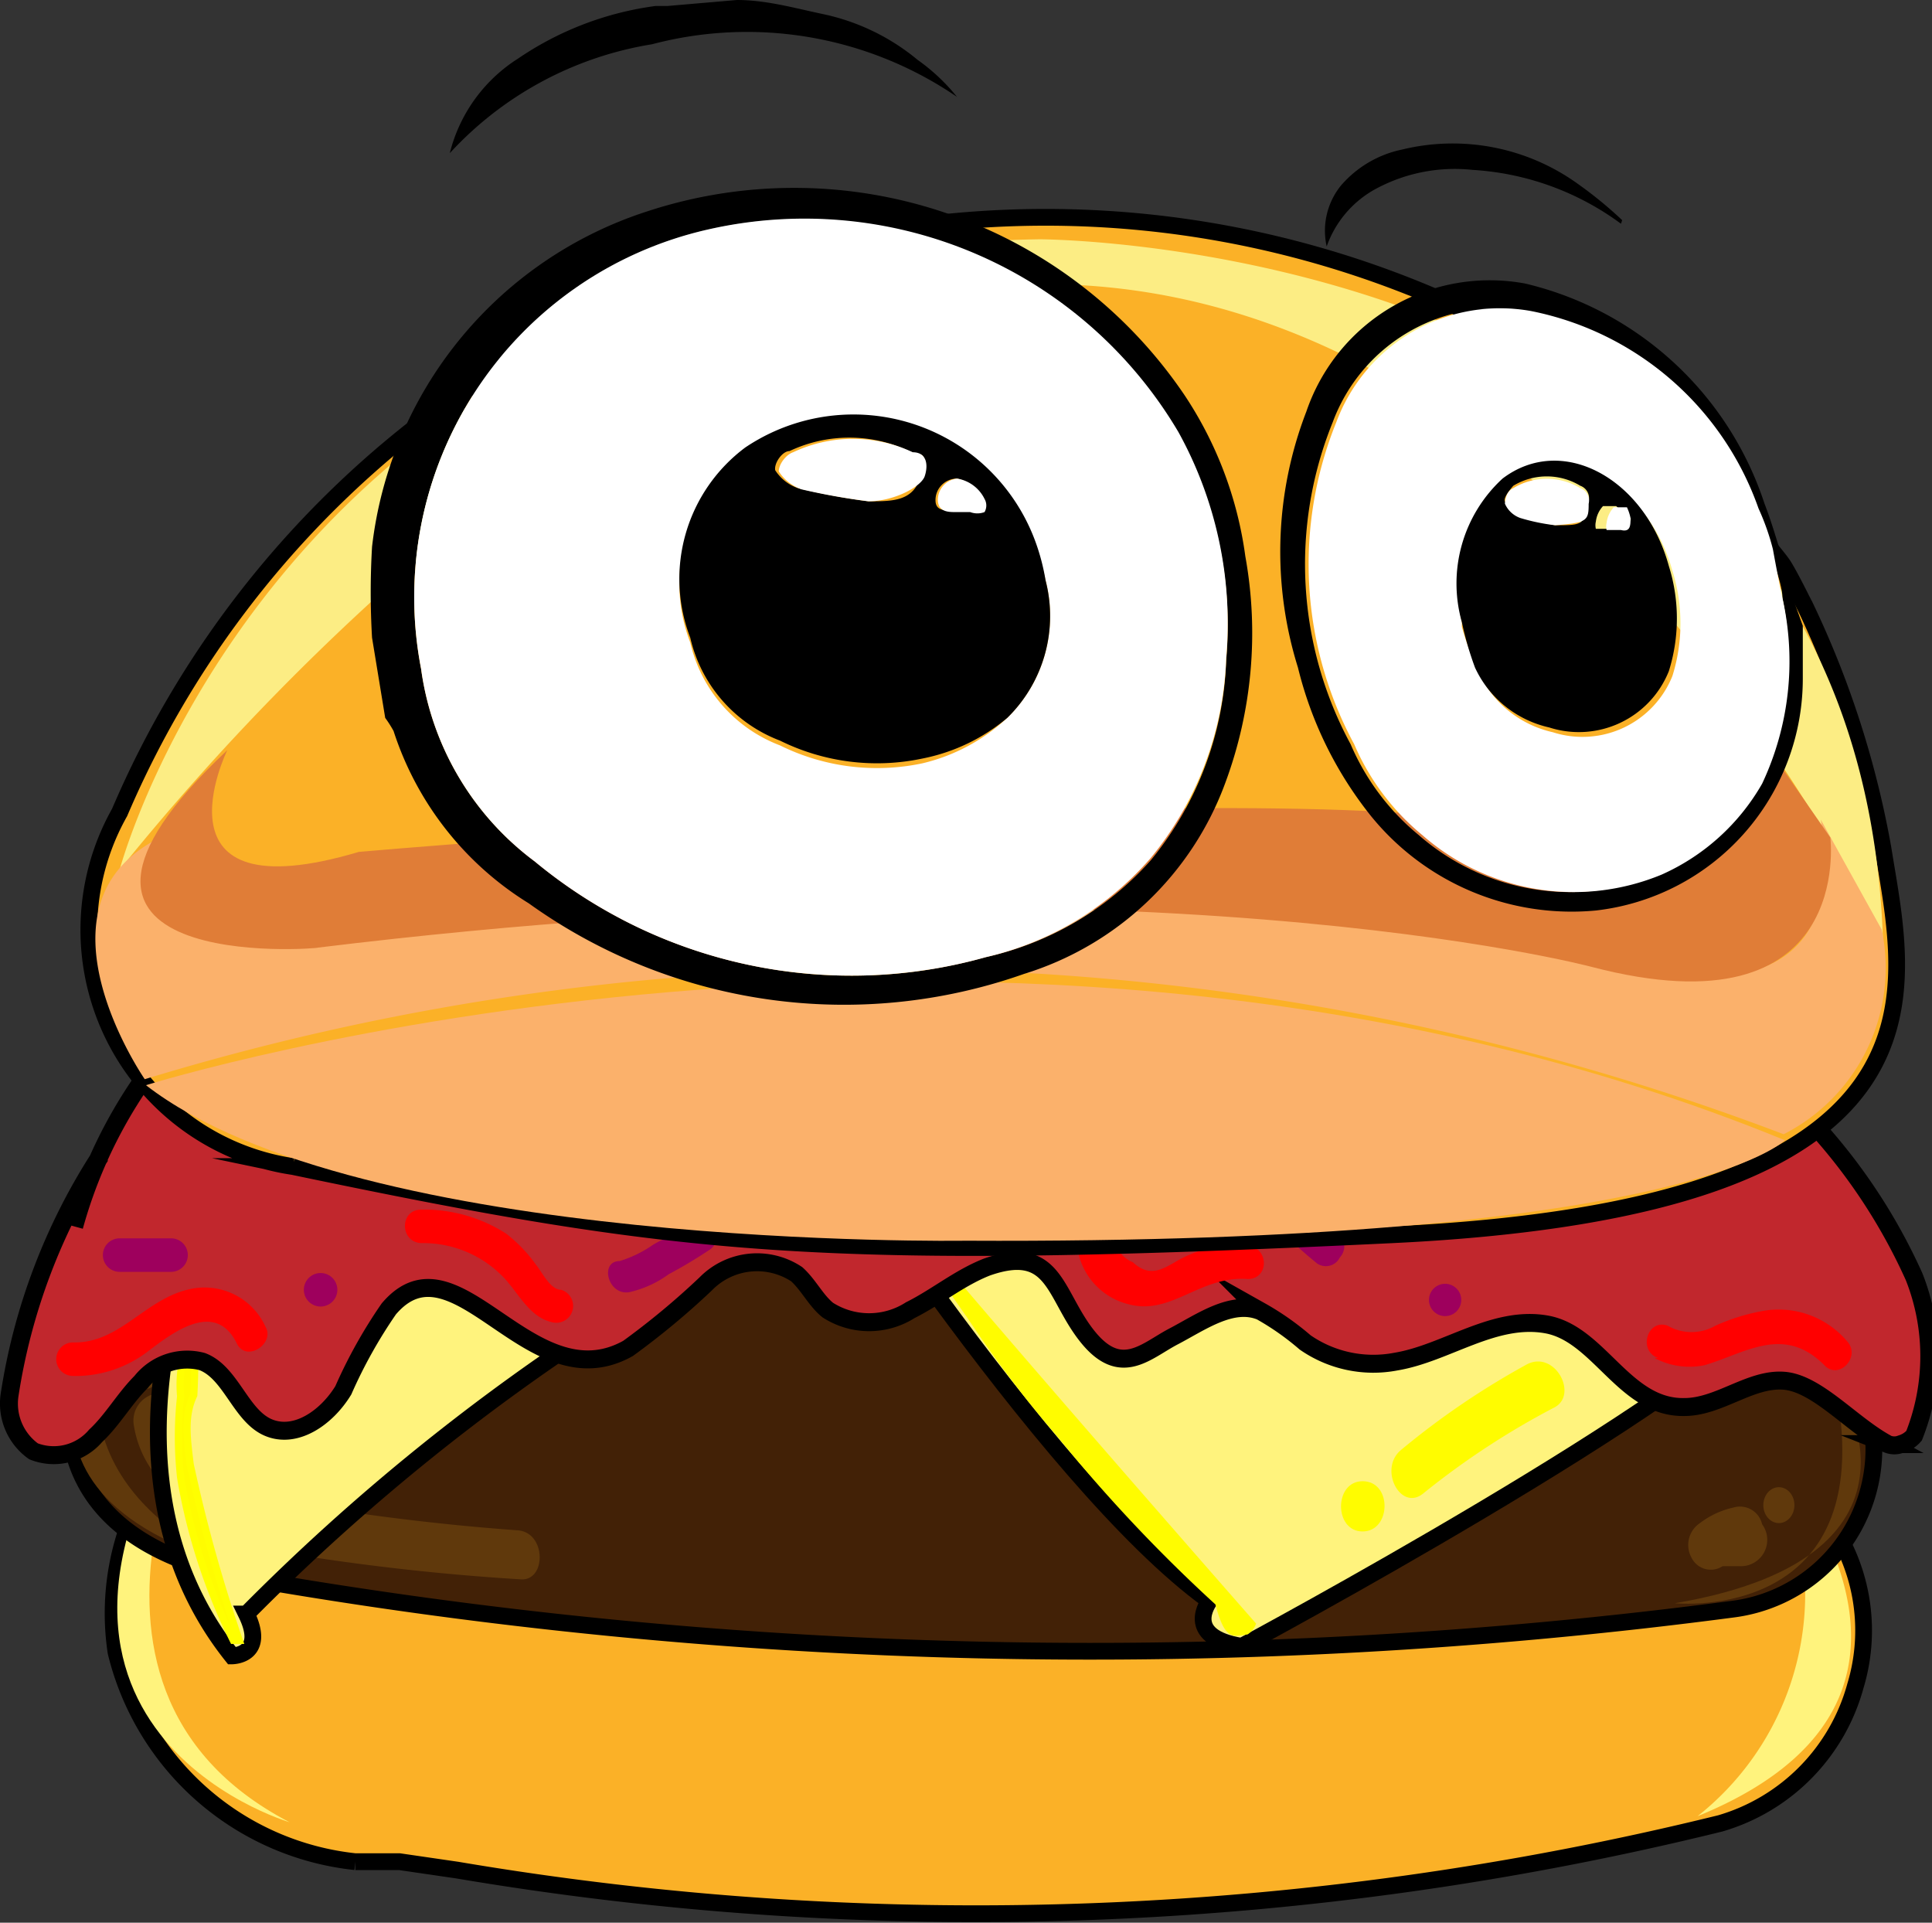 <svg xmlns="http://www.w3.org/2000/svg" viewBox="0 0 16.15 16.07"><rect x="0" y="0" width="16.15" height="16.07" fill="#333333" stroke="none"/><defs><style>.cls-1{fill:#fbb127;}.cls-1,.cls-3,.cls-5,.cls-8{stroke:#000;}.cls-1,.cls-3,.cls-5,.cls-7,.cls-8{stroke-miterlimit:10;}.cls-1,.cls-3,.cls-5{stroke-width:0.14px;}.cls-2,.cls-5{fill:#fff37d;}.cls-3{fill:#422106;}.cls-4{fill:#60390c;}.cls-6,.cls-7{fill:#fffc00;}.cls-7{stroke:#ff0;stroke-width:0.06px;}.cls-8{fill:#c1272d;stroke-width:0.15px;}.cls-9{fill:red;}.cls-10{fill:#9e005d;}.cls-11{fill:#fbb16b;}.cls-12{fill:#fced84;}.cls-13{fill:#e07d37;}.cls-14{fill:#fff;}</style></defs><g id="Layer_2" data-name="Layer 2"><g id="Layer_37" data-name="Layer 37"><g id="BottomBun1"><path class="cls-1" d="M15.51,14.09a1.65,1.65,0,0,1-1.13,1.15,26,26,0,0,1-10.56.39l-.48-.07-.37,0a2.31,2.31,0,0,1-2-1.75,2.17,2.17,0,0,1,.26-1.4l.27.05c.69-.32.68-.23.68-.23,9.41-.47,12.08.13,12.08.13,1.08.11,1,.31,1,.31A1.6,1.6,0,0,1,15.51,14.09Z"/><path class="cls-2" d="M2.42,15.23s-2.8-.82-.59-3.88C1.83,11.35.19,14.07,2.42,15.23Z"/><path class="cls-2" d="M14.19,15.18a2.37,2.37,0,0,0,.24-3.5S16.93,14.06,14.19,15.18Z"/></g><g id="Meat1"><path class="cls-3" d="M.73,11.11S-.08,12.74,2,13.18a41.09,41.09,0,0,0,12.48.27,1.35,1.35,0,0,0,1.08-1.86C14.94,10,.86,9.39.73,11.11Z"/><ellipse class="cls-4" cx="1.21" cy="11.46" rx="0.13" ry="0.15"/><ellipse class="cls-4" cx="14.87" cy="12.58" rx="0.13" ry="0.15"/><path class="cls-4" d="M1.71,12.16a.46.46,0,0,1-.22-.35.19.19,0,0,0-.23-.15.23.23,0,0,0-.14.26.89.89,0,0,0,.39.6C1.73,12.65,1.92,12.29,1.71,12.16Z"/><path class="cls-4" d="M14.73,12.74a.19.19,0,0,0-.24-.14.72.72,0,0,0-.28.13.22.22,0,0,0-.07.29.18.18,0,0,0,.26.07l0,0h.08l.06,0A.22.22,0,0,0,14.73,12.74Z"/><path class="cls-4" d="M1,10.9S-.36,12.43,2,13.1C2,13.1.25,12.47,1,10.9Z"/><path class="cls-4" d="M14,13.4s1.77.18,1.33-1.88C15.34,11.52,16.35,13,14,13.4Z"/><path class="cls-4" d="M4.32,12.79a19.74,19.74,0,0,1-2-.25c-.24,0-.35.36-.11.41a19.49,19.49,0,0,0,2.14.25C4.57,13.22,4.57,12.8,4.32,12.79Z"/></g><g id="Cheese1"><path class="cls-5" d="M6.61,9.05s2.11,3.33,3.5,4.33c0,0-.23.3.27.38,0,0,3.86-2.07,4.49-2.9C14.87,10.86,13.09,6.09,6.61,9.05Z"/><path class="cls-6" d="M10.5,13.57s-2.73-3.11-3-3.49c0,0,0,.1.59.94a9.82,9.82,0,0,0,.76,1,12.86,12.86,0,0,0,1.31,1.39c.08.3.14.27.27.25A.18.18,0,0,0,10.5,13.57Z"/><path class="cls-6" d="M11.39,12.38c-.24,0-.24.42,0,.42S11.64,12.38,11.39,12.38Z"/><path class="cls-6" d="M12.77,11.4a6.61,6.61,0,0,0-1.06.72c-.19.16,0,.52.19.36A6.61,6.61,0,0,1,13,11.76C13.19,11.65,13,11.29,12.77,11.4Z"/></g><g id="Cheese2"><path class="cls-5" d="M1.8,9.94s-1.16,2.27.14,3.9c0,0,.29,0,.12-.35A17.87,17.87,0,0,1,5.14,11,2.7,2.7,0,0,0,1.8,9.94Z"/><path class="cls-7" d="M1.59,12.24A12.65,12.65,0,0,0,2,13.71s0,0-.05,0a4.92,4.92,0,0,1-.44-1.36,3.11,3.11,0,0,1,0-.68,1,1,0,0,1,.11-.56,5.09,5.09,0,0,1,0,.55C1.54,11.83,1.56,12,1.59,12.24Z"/></g><g id="Ketchup"><path class="cls-8" d="M.84,9.66a5.09,5.09,0,0,0-.76,2,.49.49,0,0,0,.2.47A.46.46,0,0,0,.8,12c.14-.13.24-.31.38-.45a.49.49,0,0,1,.51-.17c.24.09.32.45.55.55s.49-.08.63-.31a4.09,4.09,0,0,1,.38-.68c.56-.66,1.18.79,2,.33a6.41,6.41,0,0,0,.65-.54.6.6,0,0,1,.76-.08c.1.09.16.22.26.3a.64.64,0,0,0,.69,0c.22-.11.41-.27.64-.36.57-.2.56.23.84.58s.49.12.72,0,.49-.31.73-.21a2.26,2.26,0,0,1,.37.26,1,1,0,0,0,.76.16c.42-.07.82-.39,1.26-.31s.65.7,1.15.69c.29,0,.55-.24.83-.22s.57.37.87.53a.15.15,0,0,0,.11,0A.23.23,0,0,0,16,12a1.8,1.8,0,0,0,0-1.33A4.79,4.79,0,0,0,12.84,8,18.25,18.25,0,0,0,8.6,7.36a15.3,15.3,0,0,0-4.73,0A4,4,0,0,0,.62,10.25"/><path class="cls-9" d="M.59,11.5a1,1,0,0,0,.64-.2c.21-.16.57-.44.75-.07.08.16.32,0,.24-.14a.56.56,0,0,0-.61-.32c-.39.07-.6.46-1,.45a.14.14,0,0,0,0,.28Z"/><path class="cls-9" d="M3.52,10.39a.93.93,0,0,1,.72.32c.11.13.2.3.37.34a.14.14,0,0,0,.08-.27c-.09,0-.16-.15-.21-.21a1.24,1.24,0,0,0-.25-.26,1.27,1.27,0,0,0-.71-.2c-.18,0-.18.27,0,.28Z"/><path class="cls-10" d="M2.68,10.92a.14.14,0,0,0,0-.28.14.14,0,0,0,0,.28Z"/><path class="cls-10" d="M1,10.63l.43,0a.14.14,0,0,0,.14-.14.14.14,0,0,0-.14-.14l-.43,0a.14.14,0,0,0-.14.14.14.14,0,0,0,.14.14Z"/><path class="cls-10" d="M6.35,10.05a1,1,0,0,0,.39,0A.83.83,0,0,1,6.87,10S7,10,7,10s.24-.21.07-.27a.39.39,0,0,0-.33,0,.41.41,0,0,1-.17.07.93.93,0,0,1-.24,0c-.18,0-.18.26,0,.28Z"/><path class="cls-10" d="M12.08,11a.13.13,0,0,0,0-.27.13.13,0,0,0,0,.27Z"/><path class="cls-10" d="M10.53,10.09c.07,0,.13.14.18.2a3.85,3.85,0,0,0,.3.27.13.13,0,0,0,.19-.05.14.14,0,0,0,0-.19,1.85,1.85,0,0,1-.28-.28.58.58,0,0,0-.27-.22c-.17,0-.24.23-.07.27Z"/><path class="cls-10" d="M5.26,10.8a.89.89,0,0,0,.33-.15,4.05,4.05,0,0,0,.35-.21c.14-.11-.06-.31-.2-.2s-.2.11-.29.17a1,1,0,0,1-.27.13c-.17,0-.1.29.08.26Z"/><path class="cls-9" d="M13.83,11.35a.62.62,0,0,0,.42.06c.34-.1.66-.34,1,0,.12.13.31-.07.19-.2a.75.75,0,0,0-.72-.25,1.68,1.68,0,0,0-.38.12.4.4,0,0,1-.4,0c-.17-.06-.25.21-.08.27Z"/><path class="cls-9" d="M9,10.34a.57.57,0,0,0,.43.56c.36.1.6-.24,1-.21.18,0,.18-.26,0-.28a1,1,0,0,0-.61.14c-.12.07-.22.12-.35,0a.26.26,0,0,1-.16-.26c0-.18-.26-.18-.28,0Z"/></g><g id="TopBun1"><path class="cls-1" d="M1,6.79a8.15,8.15,0,0,1,6.8-4.92A8.27,8.27,0,0,1,14.34,4l.24.27a.8.8,0,0,1,.14.18c0,.06.14.2.19.28s.13.24.19.36a7.89,7.89,0,0,1,.64,2c.19,1.19.7,3-4.1,3.23s-5.93.11-9.19-.57A2,2,0,0,1,1,6.79Z"/><path class="cls-11" d="M1.22,9.07s7.12-2.23,13.7.46c0,0-.84.87-6.85.84C8.07,10.37,3,10.45,1.22,9.07Z"/><path class="cls-12" d="M1,7.27S2.36,2.1,8.69,2c0,0,6.86,0,7.05,5.86,0,0-4.4-9.61-12-3.39A20.36,20.36,0,0,0,1,7.27Z"/><path class="cls-11" d="M1.34,7s-.82,1.12,1.57.85a40.27,40.27,0,0,1,10,0s2.66,1.16,2.31-1l.51.92a1.56,1.56,0,0,1-.82,1.71,21.17,21.17,0,0,0-13.7-.46S.2,7.56,1.34,7Z"/><path class="cls-13" d="M1.9,6.27S1.22,7.65,3,7.12c0,0,8.21-.72,10-.14,0,0,1.9.52,1.44-1.22L15.3,7s.21,1.66-2,1.08c0,0-3.76-1-10.64-.16C2.67,7.93-.1,8.15,1.9,6.27Z"/></g><g id="OpenEyes"><path d="M15.07,5.23c0,.14,0,.29,0,.44a1.95,1.95,0,0,1-1.73,1.94,2.16,2.16,0,0,1-1.88-.79,3.2,3.2,0,0,1-.61-1.24,3.25,3.25,0,0,1,.07-2.14,1.62,1.62,0,0,1,1.83-1.07,2.78,2.78,0,0,1,2,1.84c.07.18.12.37.18.55a.24.24,0,0,0,0,.08ZM14.9,5c0-.1-.06-.26-.11-.41a2,2,0,0,0-.12-.34,2.54,2.54,0,0,0-1.9-1.65,1.46,1.46,0,0,0-1.63.93,3.16,3.16,0,0,0,.15,2.69,2,2,0,0,0,.57.76,1.92,1.92,0,0,0,2,.33,1.82,1.82,0,0,0,.84-.76A2.4,2.4,0,0,0,14.9,5Z"/><path d="M3.11,5.33a6.45,6.45,0,0,1,0-.76,3.35,3.35,0,0,1,2.29-2.8A3.94,3.94,0,0,1,9.9,3.3a3.2,3.2,0,0,1,.51,1.35,3.6,3.6,0,0,1-.17,1.9A2.61,2.61,0,0,1,8.56,8.14a4.52,4.52,0,0,1-4.14-.59A2.65,2.65,0,0,1,3.29,6.11,1,1,0,0,0,3.22,6Zm.41.26A2.41,2.41,0,0,0,4.47,7.2,4.15,4.15,0,0,0,8.24,8a2.6,2.6,0,0,0,1.38-.81,2.78,2.78,0,0,0,.63-1.67,3.3,3.3,0,0,0-.4-1.89A3.63,3.63,0,0,0,5.91,1.92,3.15,3.15,0,0,0,3.52,5.59Z"/><path d="M6.16,0c.25,0,.49.07.73.12A1.83,1.83,0,0,1,7.67.5,1.64,1.64,0,0,1,8,.81,3.11,3.11,0,0,0,5.45.37a2.93,2.93,0,0,0-1.69.91A1.31,1.31,0,0,1,4.33.49,2.66,2.66,0,0,1,5.48.05l.1,0Z"/><path d="M13.55,1.87a2.32,2.32,0,0,0-1.24-.45,1.39,1.39,0,0,0-.83.17.88.88,0,0,0-.39.47.6.6,0,0,1,.12-.51.92.92,0,0,1,.51-.3,1.79,1.79,0,0,1,1.46.28,3.45,3.45,0,0,1,.38.31Z"/><path class="cls-14" d="M14.9,5a2.4,2.4,0,0,1-.17,1.55,1.82,1.82,0,0,1-.84.76,1.92,1.92,0,0,1-2-.33,2,2,0,0,1-.57-.76,3.16,3.16,0,0,1-.15-2.69,1.46,1.46,0,0,1,1.63-.93,2.54,2.54,0,0,1,1.9,1.65,2,2,0,0,1,.12.34C14.84,4.7,14.87,4.86,14.9,5Zm-2.68.24a2.67,2.67,0,0,0,.14.38.9.9,0,0,0,.62.5.81.81,0,0,0,1-.47,1.47,1.47,0,0,0,0-.88c-.2-.72-.89-1.11-1.39-.73A1.19,1.19,0,0,0,12.22,5.2Z"/><path class="cls-14" d="M3.52,5.59A3.15,3.15,0,0,1,5.91,1.92,3.63,3.63,0,0,1,9.85,3.61a3.3,3.3,0,0,1,.4,1.89,2.78,2.78,0,0,1-.63,1.67A2.6,2.6,0,0,1,8.24,8,4.15,4.15,0,0,1,4.47,7.2,2.41,2.41,0,0,1,3.52,5.59Zm5.22-.74a1.78,1.78,0,0,0-.08-.27,1.62,1.62,0,0,0-2.43-.8,1.37,1.37,0,0,0-.46,1.59,1.21,1.21,0,0,0,.75.86,1.83,1.83,0,0,0,1.19.15A1.57,1.57,0,0,0,8.42,6,1.19,1.19,0,0,0,8.74,4.85Z"/><path d="M12.22,5.2A1.19,1.19,0,0,1,12.56,4c.5-.38,1.19,0,1.39.73a1.47,1.47,0,0,1,0,.88.81.81,0,0,1-1,.47.9.9,0,0,1-.62-.5A2.67,2.67,0,0,1,12.22,5.2ZM13,4.39c.23,0,.24,0,.28-.2a.11.11,0,0,0-.07-.13.54.54,0,0,0-.56,0s-.09.1-.07.13a.22.22,0,0,0,.13.12A1.67,1.67,0,0,0,13,4.39Zm.59-.06a.39.39,0,0,0-.08-.1s-.09,0-.11,0a.23.23,0,0,0-.06.13.13.13,0,0,0,0,.06l.12,0S13.65,4.39,13.63,4.33Z"/><path d="M8.74,4.85A1.19,1.19,0,0,1,8.42,6a1.57,1.57,0,0,1-.71.34,1.83,1.83,0,0,1-1.19-.15,1.21,1.21,0,0,1-.75-.86,1.37,1.37,0,0,1,.46-1.59,1.62,1.62,0,0,1,2.43.8A1.78,1.78,0,0,1,8.74,4.85ZM7.26,4.19c.21,0,.38,0,.44-.22s0-.15-.1-.2a1.17,1.17,0,0,0-1,0c-.06,0-.13.1-.12.16a.37.37,0,0,0,.19.15A5.48,5.48,0,0,0,7.26,4.19ZM8,4a.18.18,0,0,0-.18.18c0,.1.09.08.15.09l.12,0a.17.17,0,0,0,.12,0,.11.11,0,0,0,0-.11A.31.31,0,0,0,8,4Z"/><path class="cls-14" d="M13,4.39a1.67,1.67,0,0,1-.29-.06.22.22,0,0,1-.13-.12s0-.1.07-.13a.54.54,0,0,1,.56,0,.11.11,0,0,1,.07.13C13.28,4.35,13.27,4.37,13,4.39Z"/><path class="cls-14" d="M13.63,4.33c0,.06,0,.12-.08.1l-.12,0a.13.13,0,0,1,0-.06.23.23,0,0,1,.06-.13s.08,0,.11,0A.39.39,0,0,1,13.63,4.33Z"/><path class="cls-14" d="M7.26,4.19a5.48,5.48,0,0,1-.56-.1.37.37,0,0,1-.19-.15c0-.06.06-.14.12-.16a1.17,1.17,0,0,1,1,0c.12,0,.13.11.1.2S7.47,4.19,7.26,4.19Z"/><path class="cls-14" d="M8,4a.31.31,0,0,1,.23.17.11.11,0,0,1,0,.11.17.17,0,0,1-.12,0l-.12,0c-.06,0-.14,0-.15-.09A.18.18,0,0,1,8,4Z"/></g></g></g></svg>